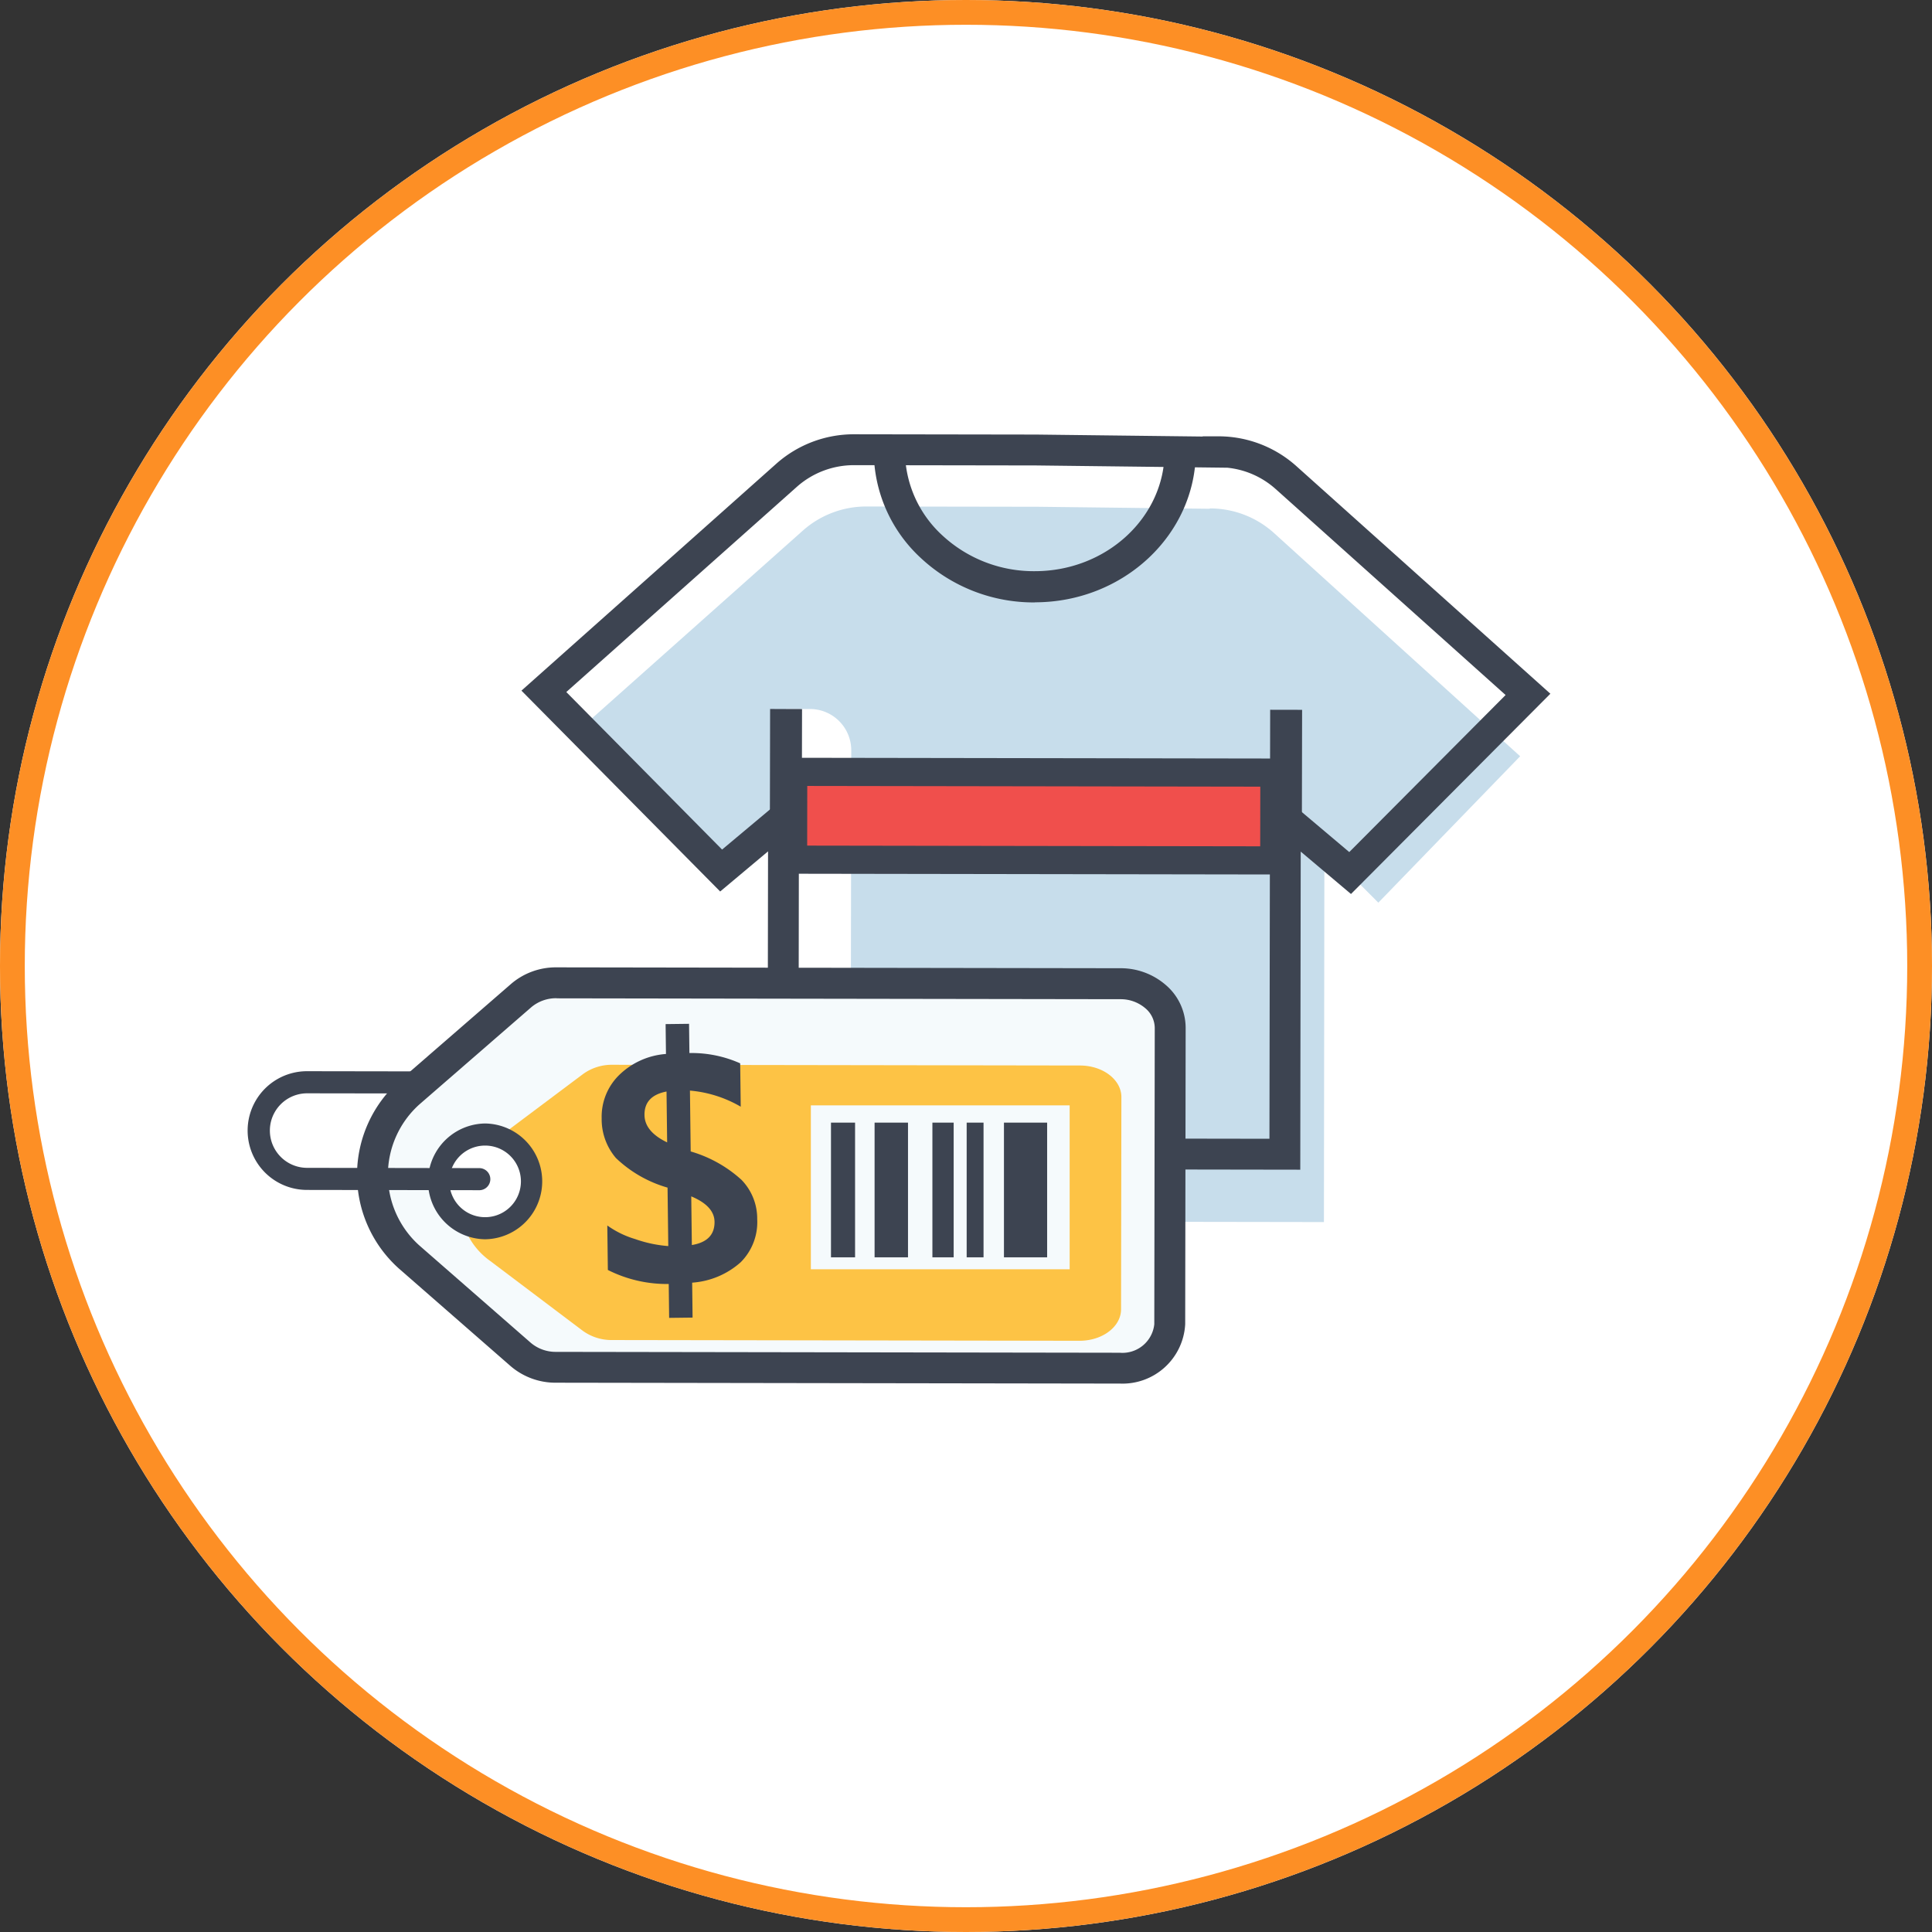 <svg xmlns="http://www.w3.org/2000/svg" xmlns:xlink="http://www.w3.org/1999/xlink" width="156" height="156" viewBox="0 0 156 156">
  <rect x="0" y="0" width="156" height="156" fill="#333333" stroke="none"/>
  <defs>
    <clipPath id="clip-path">
      <rect id="Rectángulo_4722" data-name="Rectángulo 4722" width="105.187" height="76.651" fill="none"/>
    </clipPath>
  </defs>
  <g id="Grupo_18894" data-name="Grupo 18894" transform="translate(-422 -10929)">
    <g id="Elipse_987" data-name="Elipse 987" transform="translate(422 10929)" fill="#fff" stroke="#fd8f25" stroke-width="2">
      <circle cx="78" cy="78" r="78" stroke="none"/>
      <circle cx="78" cy="78" r="77" fill="none"/>
    </g>
    <g id="Grupo_18547" data-name="Grupo 18547" transform="translate(442 10964.067)">
      <g id="Grupo_18546" data-name="Grupo 18546" clip-path="url(#clip-path)">
        <path id="Trazado_34254" data-name="Trazado 34254" d="M204.219,48.439,184.3,30.375a7.708,7.708,0,0,0-5.146-1.947v.029L165.3,28.294l-13.831-.022a7.708,7.708,0,0,0-5.152,1.931L127.834,46.66,139.9,58.867l4.759-5.535.277-8.708,1.943,0a3.335,3.335,0,0,1,3.33,3.341l-.059,38.026,38.225.06.037-30.16,4.356,4.37Z" transform="translate(-101.474 -22.442)" fill="#c7ddeb"/>
        <path id="Trazado_34255" data-name="Trazado 34255" d="M170.086,59.381l-43.015-.067.04-25.636-3.865,3.24L107.2,20.7,127.792,2.365A9.421,9.421,0,0,1,134.073,0h.015l14.673.023,13.447.159V.165l1.249,0a9.421,9.421,0,0,1,6.289,2.384l20.535,18.4-16.1,16.171-4.059-3.424Zm-40.518-2.556,38.029.059.045-28.549,6.4,5.4,12.623-12.681L168.083,4.408A6.887,6.887,0,0,0,164.2,2.7l-15.451-.183-14.66-.023h-.011a6.932,6.932,0,0,0-4.623,1.733L110.821,20.812,123.4,33.532l6.208-5.2Z" transform="translate(-85.095 -0.001)" fill="#3d4451"/>
        <path id="Trazado_34256" data-name="Trazado 34256" d="M258.165,18.751h-.022a13.363,13.363,0,0,1-9.158-3.561,11.769,11.769,0,0,1-3.827-8.671l2.519,0a9.274,9.274,0,0,0,3.028,6.828,10.851,10.851,0,0,0,7.441,2.881h.018c5.773,0,10.473-4.337,10.482-9.677l2.519,0c-.011,6.726-5.841,12.191-13,12.191" transform="translate(-194.606 -5.175)" fill="#3d4451"/>
        <rect id="Rectángulo_4713" data-name="Rectángulo 4713" width="9.501" height="2.579" transform="matrix(0.002, -1, 1, 0.002, 42.163, 31.681)" fill="#3d4451"/>
        <rect id="Rectángulo_4714" data-name="Rectángulo 4714" width="9.501" height="2.579" transform="matrix(0.002, -1, 1, 0.002, 82.541, 31.744)" fill="#3d4451"/>
        <rect id="Rectángulo_4715" data-name="Rectángulo 4715" width="7.09" height="38.853" transform="translate(44.038 34.346) rotate(-89.911)" fill="#f04f4c"/>
        <path id="Trazado_34257" data-name="Trazado 34257" d="M249.167,136.084l-41.125-.064.015-9.363,41.125.064Zm-38.849-2.333,36.58.057.007-4.817-36.58-.057Z" transform="translate(-165.142 -100.539)" fill="#3d4451"/>
        <path id="Trazado_34258" data-name="Trazado 34258" d="M63.934,215.1a4.451,4.451,0,0,0-2.842.981l-9.05,7.529a8.3,8.3,0,0,0-.02,12.713l9.027,7.557a4.451,4.451,0,0,0,2.839.99l45.544.071c2.231,0,4.042-1.52,4.045-3.4l.036-22.951c0-1.883-1.8-3.412-4.034-3.415Z" transform="translate(-38.951 -170.746)" fill="#f5fafc"/>
        <path id="Trazado_34259" data-name="Trazado 34259" d="M95.424,246.9a3.952,3.952,0,0,0-2.355.732l-7.5,5.62a5.813,5.813,0,0,0-.015,9.492l7.482,5.643a3.953,3.953,0,0,0,2.353.739l37.747.059c1.849,0,3.35-1.134,3.352-2.54l.027-17.136c0-1.406-1.495-2.547-3.344-2.55Z" transform="translate(-65.968 -195.991)" fill="#fdc345"/>
        <path id="Trazado_34260" data-name="Trazado 34260" d="M104.4,242.342h-.01l-45.522-.071a5.556,5.556,0,0,1-3.655-1.34l-9.022-7.88a10.144,10.144,0,0,1,.024-15.138l9.046-7.852a5.553,5.553,0,0,1,3.651-1.328h.009l45.522.071a5.549,5.549,0,0,1,3.677,1.358,4.562,4.562,0,0,1,1.6,3.452l-.037,23.934a5.066,5.066,0,0,1-5.282,4.793M58.911,211.226a3.106,3.106,0,0,0-2.016.717L47.848,219.8a7.652,7.652,0,0,0-.018,11.377l9.022,7.88a3.1,3.1,0,0,0,2.019.724l45.522.071h.006a2.586,2.586,0,0,0,2.789-2.3l.037-23.934a2.1,2.1,0,0,0-.757-1.58,3.059,3.059,0,0,0-2.03-.733l-45.522-.071Z" transform="translate(-33.984 -165.691)" fill="#3d4451"/>
        <path id="Trazado_34261" data-name="Trazado 34261" d="M74.625,277.973a3.783,3.783,0,1,1,3.777,3.789,3.783,3.783,0,0,1-3.777-3.789" transform="translate(-59.237 -217.655)" fill="#fff"/>
        <path id="Trazado_34262" data-name="Trazado 34262" d="M74.975,279.22h-.007a4.675,4.675,0,0,1,.007-9.349h.007a4.675,4.675,0,0,1-.007,9.349m0-7.565a2.891,2.891,0,0,0,0,5.782h0a2.891,2.891,0,0,0,0-5.782Z" transform="translate(-55.804 -214.222)" fill="#3d4451"/>
        <path id="Trazado_34263" data-name="Trazado 34263" d="M18.684,259.014h0l-13.9-.022a4.793,4.793,0,0,1,.008-9.586H4.8l8.885.014a.892.892,0,0,1,0,1.784h0L4.8,251.191h0a3.009,3.009,0,0,0,0,6.018l13.9.022a.892.892,0,0,1,0,1.784" transform="translate(0 -197.978)" fill="#3d4451"/>
        <rect id="Rectángulo_4716" data-name="Rectángulo 4716" width="20.897" height="13.235" transform="translate(45.473 54.186)" fill="#f5fafc"/>
        <path id="Trazado_34264" data-name="Trazado 34264" d="M145.916,251.774l.034,2.813-1.893.023-.033-2.736a10.574,10.574,0,0,1-4.916-1.133l-.044-3.592a7.555,7.555,0,0,0,2.257,1.1,10.335,10.335,0,0,0,2.666.564l-.058-4.72a10.014,10.014,0,0,1-4.172-2.393,4.812,4.812,0,0,1-1.148-3.2,4.712,4.712,0,0,1,1.4-3.486,6.051,6.051,0,0,1,3.792-1.713l-.029-2.412,1.893-.023.029,2.36a9.609,9.609,0,0,1,4.1.832l.043,3.5a9.8,9.8,0,0,0-4.1-1.3l.06,4.914a10.4,10.4,0,0,1,4.1,2.291,4.489,4.489,0,0,1,1.271,3.168,4.581,4.581,0,0,1-1.332,3.486,6.564,6.564,0,0,1-3.909,1.649m-2.031-11.323-.05-4.11q-1.8.346-1.779,1.9.016,1.336,1.829,2.208m1.946,4.36.048,3.928q1.851-.307,1.832-1.877-.015-1.271-1.879-2.052" transform="translate(-110.027 -183.265)" fill="#3d4451"/>
        <rect id="Rectángulo_4717" data-name="Rectángulo 4717" width="2.698" height="10.876" transform="translate(50.619 55.58)" fill="#3d4451"/>
        <rect id="Rectángulo_4718" data-name="Rectángulo 4718" width="1.717" height="10.876" transform="translate(55.287 55.58)" fill="#3d4451"/>
        <rect id="Rectángulo_4719" data-name="Rectángulo 4719" width="1.362" height="10.876" transform="translate(58.054 55.58)" fill="#3d4451"/>
        <rect id="Rectángulo_4720" data-name="Rectángulo 4720" width="1.945" height="10.876" transform="translate(47.098 55.58)" fill="#3d4451"/>
        <rect id="Rectángulo_4721" data-name="Rectángulo 4721" width="3.486" height="10.876" transform="translate(61.065 55.58)" fill="#3d4451"/>
      </g>
    </g>
  </g>
</svg>
